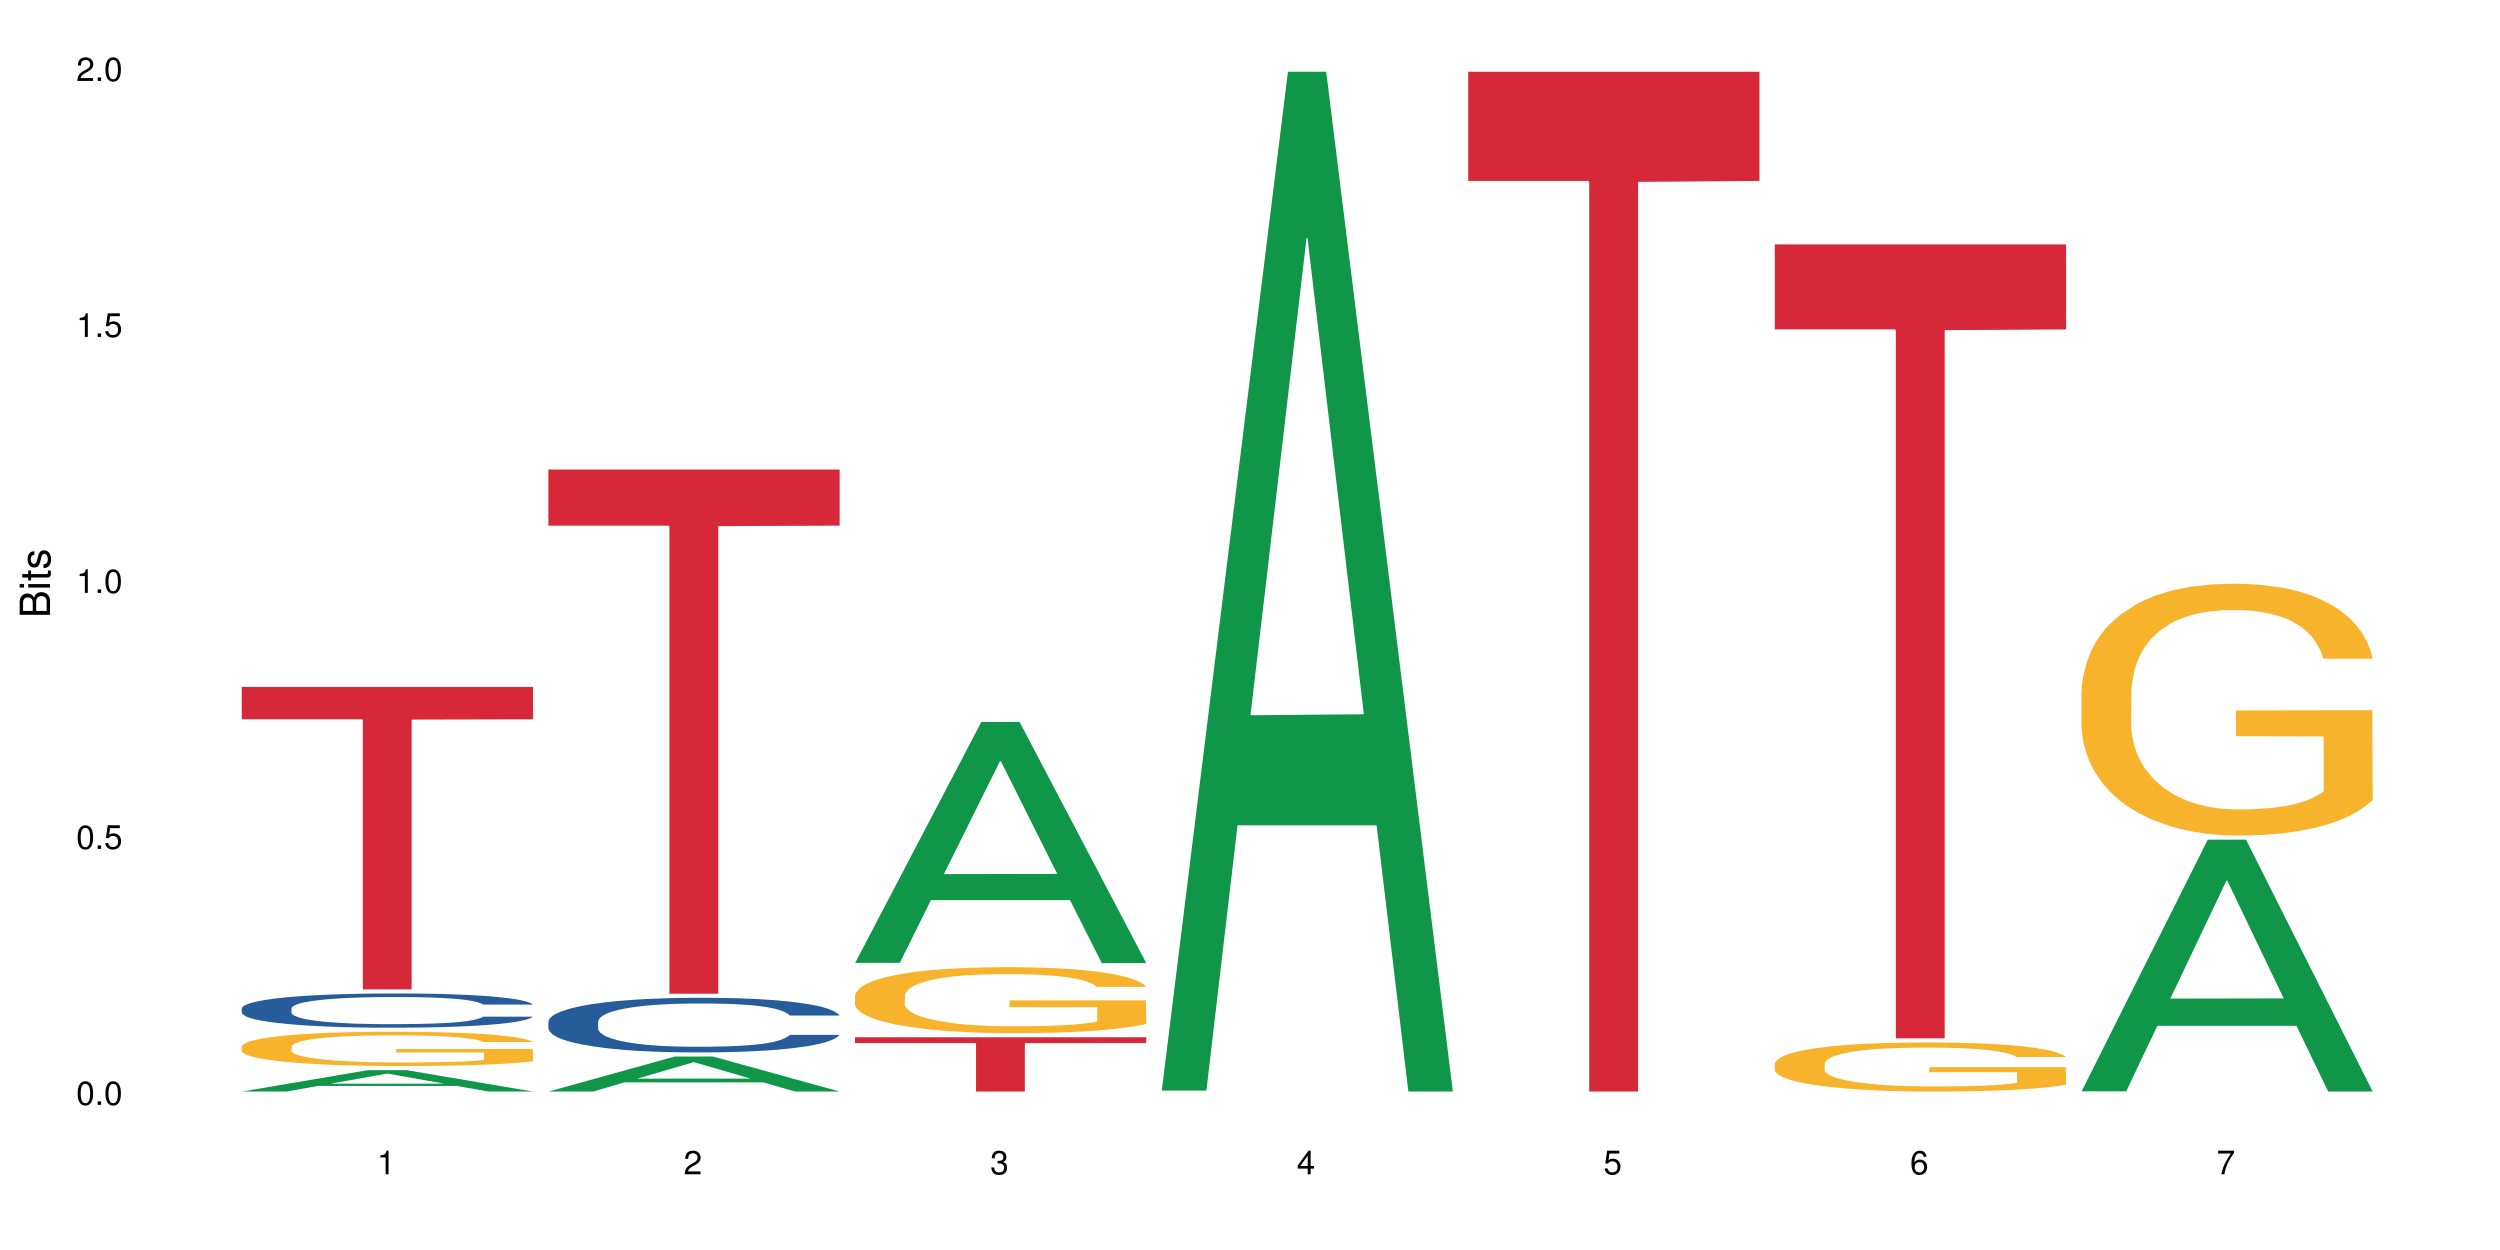 <?xml version="1.0" encoding="UTF-8"?>
<svg xmlns="http://www.w3.org/2000/svg" xmlns:xlink="http://www.w3.org/1999/xlink" width="720pt" height="360pt" viewBox="0 0 720 360" version="1.1">
<defs>
<g>
<symbol overflow="visible" id="glyph0-0">
<path style="stroke:none;" d=""/>
</symbol>
<symbol overflow="visible" id="glyph0-1">
<path style="stroke:none;" d="M 2.641 -6.797 C 2 -6.797 1.422 -6.531 1.078 -6.047 C 0.641 -5.453 0.406 -4.547 0.406 -3.297 C 0.406 -1 1.188 0.219 2.641 0.219 C 4.078 0.219 4.859 -1 4.859 -3.234 C 4.859 -4.562 4.656 -5.438 4.203 -6.047 C 3.844 -6.531 3.281 -6.797 2.641 -6.797 Z M 2.641 -6.047 C 3.547 -6.047 4 -5.125 4 -3.312 C 4 -1.375 3.562 -0.484 2.625 -0.484 C 1.734 -0.484 1.281 -1.422 1.281 -3.281 C 1.281 -5.141 1.734 -6.047 2.641 -6.047 Z M 2.641 -6.047 "/>
</symbol>
<symbol overflow="visible" id="glyph0-2">
<path style="stroke:none;" d="M 1.828 -1 L 0.828 -1 L 0.828 0 L 1.828 0 Z M 1.828 -1 "/>
</symbol>
<symbol overflow="visible" id="glyph0-3">
<path style="stroke:none;" d="M 4.562 -6.797 L 1.062 -6.797 L 0.547 -3.094 L 1.328 -3.094 C 1.719 -3.562 2.047 -3.734 2.578 -3.734 C 3.484 -3.734 4.062 -3.109 4.062 -2.094 C 4.062 -1.125 3.484 -0.531 2.578 -0.531 C 1.828 -0.531 1.375 -0.906 1.188 -1.672 L 0.328 -1.672 C 0.453 -1.109 0.547 -0.844 0.75 -0.594 C 1.125 -0.078 1.828 0.219 2.594 0.219 C 3.969 0.219 4.922 -0.781 4.922 -2.219 C 4.922 -3.562 4.031 -4.484 2.719 -4.484 C 2.25 -4.484 1.859 -4.359 1.469 -4.062 L 1.734 -5.969 L 4.562 -5.969 Z M 4.562 -6.797 "/>
</symbol>
<symbol overflow="visible" id="glyph0-4">
<path style="stroke:none;" d="M 2.484 -4.844 L 2.484 0 L 3.328 0 L 3.328 -6.797 L 2.766 -6.797 C 2.469 -5.75 2.281 -5.609 0.984 -5.453 L 0.984 -4.844 Z M 2.484 -4.844 "/>
</symbol>
<symbol overflow="visible" id="glyph0-5">
<path style="stroke:none;" d="M 4.859 -0.828 L 1.281 -0.828 C 1.359 -1.391 1.672 -1.75 2.5 -2.234 L 3.469 -2.75 C 4.406 -3.266 4.906 -3.969 4.906 -4.812 C 4.906 -5.375 4.672 -5.906 4.266 -6.266 C 3.859 -6.625 3.375 -6.797 2.719 -6.797 C 1.859 -6.797 1.219 -6.5 0.844 -5.922 C 0.609 -5.562 0.5 -5.125 0.484 -4.438 L 1.328 -4.438 C 1.359 -4.906 1.406 -5.188 1.531 -5.406 C 1.75 -5.812 2.188 -6.062 2.703 -6.062 C 3.469 -6.062 4.031 -5.516 4.031 -4.781 C 4.031 -4.25 3.719 -3.797 3.125 -3.438 L 2.234 -2.938 C 0.812 -2.141 0.406 -1.5 0.328 0 L 4.859 0 Z M 4.859 -0.828 "/>
</symbol>
<symbol overflow="visible" id="glyph0-6">
<path style="stroke:none;" d="M 2.125 -3.125 L 2.578 -3.125 C 3.516 -3.125 3.984 -2.703 3.984 -1.891 C 3.984 -1.031 3.469 -0.531 2.578 -0.531 C 1.656 -0.531 1.203 -0.984 1.156 -1.969 L 0.312 -1.969 C 0.344 -1.422 0.438 -1.078 0.609 -0.766 C 0.953 -0.109 1.625 0.219 2.547 0.219 C 3.953 0.219 4.859 -0.609 4.859 -1.906 C 4.859 -2.766 4.516 -3.25 3.703 -3.516 C 4.344 -3.766 4.656 -4.25 4.656 -4.938 C 4.656 -6.109 3.875 -6.797 2.578 -6.797 C 1.203 -6.797 0.484 -6.047 0.453 -4.609 L 1.297 -4.609 C 1.312 -5.016 1.344 -5.25 1.453 -5.453 C 1.641 -5.828 2.062 -6.062 2.594 -6.062 C 3.344 -6.062 3.797 -5.625 3.797 -4.906 C 3.797 -4.422 3.609 -4.141 3.25 -3.984 C 3.016 -3.891 2.719 -3.844 2.125 -3.844 Z M 2.125 -3.125 "/>
</symbol>
<symbol overflow="visible" id="glyph0-7">
<path style="stroke:none;" d="M 3.141 -1.625 L 3.141 0 L 3.984 0 L 3.984 -1.625 L 4.984 -1.625 L 4.984 -2.391 L 3.984 -2.391 L 3.984 -6.797 L 3.359 -6.797 L 0.266 -2.516 L 0.266 -1.625 Z M 3.141 -2.391 L 1 -2.391 L 3.141 -5.359 Z M 3.141 -2.391 "/>
</symbol>
<symbol overflow="visible" id="glyph0-8">
<path style="stroke:none;" d="M 4.781 -5.031 C 4.609 -6.141 3.891 -6.797 2.844 -6.797 C 2.094 -6.797 1.422 -6.438 1.031 -5.828 C 0.609 -5.172 0.406 -4.344 0.406 -3.094 C 0.406 -1.953 0.578 -1.234 0.984 -0.625 C 1.359 -0.078 1.953 0.219 2.703 0.219 C 3.984 0.219 4.922 -0.734 4.922 -2.078 C 4.922 -3.344 4.062 -4.234 2.844 -4.234 C 2.172 -4.234 1.641 -3.969 1.281 -3.469 C 1.281 -5.125 1.828 -6.047 2.797 -6.047 C 3.391 -6.047 3.797 -5.672 3.938 -5.031 Z M 2.734 -3.484 C 3.547 -3.484 4.062 -2.922 4.062 -2 C 4.062 -1.156 3.484 -0.531 2.703 -0.531 C 1.922 -0.531 1.328 -1.188 1.328 -2.047 C 1.328 -2.891 1.906 -3.484 2.734 -3.484 Z M 2.734 -3.484 "/>
</symbol>
<symbol overflow="visible" id="glyph0-9">
<path style="stroke:none;" d="M 4.984 -6.797 L 0.438 -6.797 L 0.438 -5.969 L 4.109 -5.969 C 2.5 -3.656 1.828 -2.234 1.328 0 L 2.219 0 C 2.594 -2.172 3.453 -4.047 4.984 -6.094 Z M 4.984 -6.797 "/>
</symbol>
<symbol overflow="visible" id="glyph1-0">
<path style="stroke:none;" d=""/>
</symbol>
<symbol overflow="visible" id="glyph1-1">
<path style="stroke:none;" d="M 0 -0.953 L 0 -4.891 C 0 -5.719 -0.234 -6.344 -0.734 -6.797 C -1.188 -7.234 -1.812 -7.469 -2.5 -7.469 C -3.547 -7.469 -4.188 -7 -4.625 -5.875 C -4.984 -6.672 -5.641 -7.094 -6.531 -7.094 C -7.156 -7.094 -7.734 -6.859 -8.141 -6.391 C -8.562 -5.938 -8.75 -5.344 -8.75 -4.5 L -8.75 -0.953 Z M -4.984 -2.062 L -7.766 -2.062 L -7.766 -4.219 C -7.766 -4.844 -7.688 -5.203 -7.453 -5.5 C -7.219 -5.812 -6.859 -5.969 -6.375 -5.969 C -5.906 -5.969 -5.531 -5.812 -5.297 -5.5 C -5.062 -5.203 -4.984 -4.844 -4.984 -4.219 Z M -0.984 -2.062 L -4 -2.062 L -4 -4.781 C -4 -5.328 -3.859 -5.688 -3.578 -5.953 C -3.297 -6.219 -2.922 -6.359 -2.484 -6.359 C -2.062 -6.359 -1.688 -6.219 -1.406 -5.953 C -1.109 -5.688 -0.984 -5.328 -0.984 -4.781 Z M -0.984 -2.062 "/>
</symbol>
<symbol overflow="visible" id="glyph1-2">
<path style="stroke:none;" d="M -6.281 -1.797 L -6.281 -0.797 L 0 -0.797 L 0 -1.797 Z M -8.75 -1.797 L -8.75 -0.797 L -7.484 -0.797 L -7.484 -1.797 Z M -8.75 -1.797 "/>
</symbol>
<symbol overflow="visible" id="glyph1-3">
<path style="stroke:none;" d="M -6.281 -3.047 L -6.281 -2.016 L -8.016 -2.016 L -8.016 -1.016 L -6.281 -1.016 L -6.281 -0.172 L -5.469 -0.172 L -5.469 -1.016 L -0.719 -1.016 C -0.078 -1.016 0.281 -1.453 0.281 -2.234 C 0.281 -2.469 0.25 -2.719 0.188 -3.047 L -0.641 -3.047 C -0.609 -2.922 -0.594 -2.766 -0.594 -2.562 C -0.594 -2.141 -0.719 -2.016 -1.156 -2.016 L -5.469 -2.016 L -5.469 -3.047 Z M -6.281 -3.047 "/>
</symbol>
<symbol overflow="visible" id="glyph1-4">
<path style="stroke:none;" d="M -4.531 -5.25 C -5.766 -5.25 -6.469 -4.422 -6.469 -2.969 C -6.469 -1.516 -5.719 -0.562 -4.547 -0.562 C -3.562 -0.562 -3.094 -1.062 -2.734 -2.562 L -2.516 -3.484 C -2.344 -4.188 -2.094 -4.469 -1.625 -4.469 C -1.047 -4.469 -0.641 -3.875 -0.641 -3 C -0.641 -2.453 -0.797 -2 -1.062 -1.75 C -1.25 -1.594 -1.422 -1.531 -1.875 -1.469 L -1.875 -0.406 C -0.422 -0.453 0.281 -1.266 0.281 -2.922 C 0.281 -4.5 -0.5 -5.516 -1.719 -5.516 C -2.656 -5.516 -3.172 -4.984 -3.469 -3.734 L -3.703 -2.766 C -3.891 -1.953 -4.156 -1.609 -4.594 -1.609 C -5.172 -1.609 -5.547 -2.125 -5.547 -2.938 C -5.547 -3.75 -5.203 -4.172 -4.531 -4.203 Z M -4.531 -5.25 "/>
</symbol>
</g>
</defs>
<g id="surface9410">
<rect x="0" y="0" width="720" height="360" style="fill:rgb(100%,100%,100%);fill-opacity:1;stroke:none;"/>
<path style=" stroke:none;fill-rule:nonzero;fill:rgb(6.275%,58.824%,28.235%);fill-opacity:1;" d="M 69.629 314.363 L 69.719 314.359 L 106.016 308.191 L 117.039 308.191 L 153.516 314.371 L 140.703 314.371 L 131.559 312.758 L 91.496 312.758 L 82.535 314.363 L 69.629 314.363 L 95.352 312.09 L 127.887 312.086 L 111.664 309.203 L 111.484 309.195 L 111.305 309.215 L 95.262 312.086 L 95.352 312.09 Z M 69.629 314.363 "/>
<path style=" stroke:none;fill-rule:nonzero;fill:rgb(14.51%,36.078%,60%);fill-opacity:1;" d="M 69.629 290.41 L 69.73 290.398 L 69.73 290.184 L 70.039 289.84 L 70.754 289.41 L 71.473 289.113 L 73.312 288.578 L 75.871 288.066 L 78.531 287.672 L 80.473 287.438 L 82.211 287.254 L 86.203 286.922 L 88.762 286.75 L 91.523 286.598 L 94.898 286.445 L 97.352 286.355 L 102.879 286.211 L 106.969 286.148 L 110.141 286.121 L 116.996 286.121 L 121.086 286.156 L 124.055 286.203 L 127.328 286.273 L 130.09 286.355 L 134.898 286.555 L 139.195 286.805 L 141.141 286.949 L 144.207 287.23 L 146.562 287.5 L 148.199 287.734 L 150.039 288.066 L 151.676 288.473 L 152.902 288.93 L 153.516 289.32 L 139.195 289.32 L 138.48 288.957 L 137.66 288.68 L 136.125 288.309 L 134.59 288.047 L 132.441 287.789 L 130.5 287.617 L 127.84 287.445 L 125.488 287.336 L 123.031 287.254 L 120.68 287.203 L 116.176 287.148 L 110.961 287.148 L 109.016 287.164 L 105.027 287.238 L 102.879 287.301 L 99.809 287.426 L 97.66 287.543 L 95.102 287.723 L 93.363 287.879 L 91.215 288.113 L 89.68 288.32 L 87.941 288.617 L 86.918 288.84 L 85.996 289.094 L 85.18 289.391 L 84.566 289.707 L 84.156 290.039 L 83.953 290.363 L 83.953 291.762 L 84.156 292.086 L 84.668 292.465 L 85.996 293.012 L 87.941 293.492 L 90.191 293.867 L 92.34 294.141 L 93.566 294.266 L 95.203 294.41 L 97.762 294.59 L 101.445 294.77 L 103.594 294.84 L 106.867 294.914 L 110.242 294.949 L 114.746 294.949 L 118.734 294.914 L 121.395 294.867 L 124.156 294.797 L 127.941 294.645 L 130.293 294.5 L 132.34 294.328 L 133.875 294.156 L 134.898 294.012 L 136.434 293.734 L 137.66 293.426 L 138.582 293.113 L 139.195 292.805 L 153.516 292.805 L 152.902 293.164 L 151.984 293.516 L 151.062 293.777 L 149.629 294.094 L 147.992 294.375 L 145.641 294.688 L 143.695 294.895 L 141.141 295.121 L 138.785 295.293 L 136.227 295.445 L 132.441 295.625 L 129.988 295.715 L 127.328 295.797 L 124.156 295.867 L 120.168 295.934 L 115.871 295.969 L 111.879 295.977 L 107.582 295.961 L 104.414 295.922 L 100.219 295.844 L 95 295.68 L 91.215 295.508 L 88.25 295.336 L 85.691 295.156 L 82.828 294.914 L 79.145 294.516 L 76.895 294.211 L 75.359 293.957 L 73.621 293.609 L 72.391 293.293 L 70.961 292.789 L 69.938 292.148 L 69.629 291.652 Z M 69.629 290.41 "/>
<path style=" stroke:none;fill-rule:nonzero;fill:rgb(96.863%,70.196%,16.863%);fill-opacity:1;" d="M 69.629 301.379 L 69.73 301.371 L 69.73 301.188 L 70.141 300.785 L 71.164 300.227 L 72.492 299.766 L 73.926 299.406 L 74.848 299.219 L 76.383 298.949 L 77.711 298.75 L 81.086 298.344 L 85.383 297.965 L 87.738 297.805 L 90.398 297.652 L 94.184 297.48 L 95.922 297.418 L 101.242 297.273 L 107.277 297.184 L 113.926 297.156 L 116.996 297.164 L 121.191 297.203 L 126.918 297.301 L 130.191 297.391 L 132.75 297.48 L 135.41 297.598 L 138.684 297.777 L 141.754 297.992 L 144.207 298.211 L 146.664 298.48 L 148.711 298.77 L 150.449 299.082 L 151.984 299.461 L 152.902 299.777 L 153.516 300.09 L 139.297 300.09 L 138.48 299.777 L 137.559 299.531 L 136.023 299.234 L 134.488 299.02 L 132.953 298.848 L 130.09 298.613 L 127.637 298.473 L 124.566 298.344 L 121.598 298.266 L 118.223 298.211 L 116.176 298.191 L 110.754 298.191 L 105.844 298.254 L 102.98 298.328 L 100.934 298.398 L 98.07 298.535 L 96.332 298.641 L 95.309 298.715 L 92.238 298.992 L 90.191 299.246 L 89.066 299.414 L 87.633 299.688 L 86.613 299.93 L 85.484 300.289 L 84.871 300.559 L 84.055 301.172 L 83.953 302.793 L 84.258 303.133 L 84.871 303.504 L 85.691 303.828 L 86.918 304.168 L 88.145 304.43 L 90.293 304.781 L 92.137 305.016 L 93.566 305.168 L 96.332 305.41 L 97.457 305.492 L 100.117 305.652 L 102.879 305.781 L 106.254 305.887 L 108.812 305.941 L 112.902 305.988 L 118.121 305.988 L 124.258 305.934 L 128.145 305.859 L 130.805 305.789 L 132.547 305.727 L 134.695 305.629 L 136.227 305.535 L 137.66 305.438 L 139.398 305.285 L 139.398 303.133 L 114.133 303.125 L 114.133 302.117 L 153.414 302.105 L 153.516 305.629 L 151.367 305.871 L 148.711 306.105 L 146.152 306.285 L 143.492 306.438 L 139.707 306.609 L 136.637 306.715 L 131.93 306.844 L 127.637 306.922 L 123.133 306.977 L 119.145 307.004 L 114.438 307.012 L 110.242 306.996 L 105.742 306.941 L 102.16 306.871 L 98.887 306.777 L 95.613 306.664 L 91.523 306.473 L 88.863 306.32 L 86.102 306.133 L 83.336 305.906 L 80.883 305.664 L 79.246 305.473 L 77.609 305.258 L 75.871 304.988 L 74.234 304.684 L 73.004 304.402 L 71.879 304.086 L 71.062 303.789 L 70.242 303.387 L 69.832 303.062 L 69.629 302.781 Z M 69.629 301.379 "/>
<path style=" stroke:none;fill-rule:nonzero;fill:rgb(83.922%,15.686%,22.353%);fill-opacity:1;" d="M 69.629 197.832 L 153.516 197.832 L 153.516 207.156 L 118.555 207.238 L 118.555 284.941 L 104.488 284.941 L 104.488 207.32 L 104.285 207.156 L 69.629 207.156 Z M 69.629 197.832 "/>
<path style=" stroke:none;fill-rule:nonzero;fill:rgb(6.275%,58.824%,28.235%);fill-opacity:1;" d="M 157.934 314.359 L 158.023 314.352 L 194.32 304.281 L 205.344 304.281 L 241.82 314.371 L 229.004 314.371 L 219.863 311.738 L 179.801 311.738 L 170.84 314.359 L 157.934 314.359 L 183.656 310.648 L 216.188 310.637 L 199.965 305.93 L 199.785 305.918 L 199.609 305.949 L 183.566 310.637 L 183.656 310.648 Z M 157.934 314.359 "/>
<path style=" stroke:none;fill-rule:nonzero;fill:rgb(14.51%,36.078%,60%);fill-opacity:1;" d="M 157.934 294.215 L 158.035 294.203 L 158.035 293.855 L 158.344 293.312 L 159.059 292.621 L 159.773 292.148 L 161.617 291.297 L 164.172 290.48 L 166.832 289.848 L 168.777 289.473 L 170.516 289.184 L 174.504 288.652 L 177.062 288.379 L 179.824 288.137 L 183.203 287.891 L 185.656 287.746 L 191.18 287.52 L 195.273 287.418 L 198.445 287.375 L 205.297 287.375 L 209.391 287.43 L 212.359 287.504 L 215.633 287.617 L 218.395 287.746 L 223.203 288.062 L 227.5 288.465 L 229.441 288.695 L 232.512 289.141 L 234.863 289.574 L 236.5 289.945 L 238.344 290.48 L 239.98 291.125 L 241.207 291.859 L 241.82 292.477 L 227.5 292.477 L 226.781 291.902 L 225.965 291.457 L 224.43 290.867 L 222.895 290.449 L 220.746 290.035 L 218.801 289.762 L 216.145 289.488 L 213.789 289.316 L 211.336 289.184 L 208.98 289.098 L 204.48 289.012 L 199.262 289.012 L 197.32 289.043 L 193.328 289.156 L 191.18 289.258 L 188.113 289.457 L 185.965 289.645 L 183.406 289.934 L 181.668 290.176 L 179.52 290.551 L 177.984 290.883 L 176.246 291.355 L 175.223 291.715 L 174.301 292.117 L 173.484 292.594 L 172.867 293.094 L 172.461 293.629 L 172.254 294.145 L 172.254 296.371 L 172.461 296.891 L 172.973 297.492 L 174.301 298.371 L 176.246 299.133 L 178.496 299.738 L 180.645 300.168 L 181.871 300.367 L 183.508 300.598 L 186.066 300.887 L 189.75 301.176 L 191.898 301.289 L 195.172 301.402 L 198.547 301.461 L 203.047 301.461 L 207.039 301.402 L 209.699 301.332 L 212.461 301.219 L 216.246 300.973 L 218.598 300.742 L 220.645 300.469 L 222.18 300.195 L 223.203 299.965 L 224.734 299.52 L 225.965 299.031 L 226.883 298.527 L 227.5 298.039 L 241.82 298.039 L 241.207 298.613 L 240.285 299.176 L 239.367 299.594 L 237.934 300.098 L 236.297 300.543 L 233.945 301.043 L 232 301.375 L 229.441 301.734 L 227.09 302.008 L 224.531 302.254 L 220.746 302.539 L 218.293 302.684 L 215.633 302.812 L 212.461 302.926 L 208.469 303.027 L 204.172 303.086 L 200.184 303.102 L 195.887 303.07 L 192.715 303.016 L 188.52 302.883 L 183.305 302.625 L 179.52 302.352 L 176.551 302.078 L 173.992 301.793 L 171.129 301.402 L 167.445 300.77 L 165.195 300.281 L 163.66 299.879 L 161.922 299.32 L 160.695 298.816 L 159.262 298.012 L 158.238 296.992 L 157.934 296.199 Z M 157.934 294.215 "/>
<path style=" stroke:none;fill-rule:nonzero;fill:rgb(83.922%,15.686%,22.353%);fill-opacity:1;" d="M 157.934 135.223 L 241.82 135.223 L 241.82 151.383 L 206.859 151.523 L 206.859 286.195 L 192.793 286.195 L 192.793 151.668 L 192.59 151.383 L 157.934 151.383 Z M 157.934 135.223 "/>
<path style=" stroke:none;fill-rule:nonzero;fill:rgb(6.275%,58.824%,28.235%);fill-opacity:1;" d="M 246.234 277.309 L 246.324 277.242 L 282.625 207.926 L 293.648 207.926 L 330.125 277.375 L 317.309 277.375 L 308.168 259.246 L 268.105 259.246 L 259.141 277.309 L 246.234 277.309 L 271.957 251.746 L 304.492 251.68 L 288.27 219.273 L 288.09 219.207 L 287.91 219.402 L 271.867 251.68 L 271.957 251.746 Z M 246.234 277.309 "/>
<path style=" stroke:none;fill-rule:nonzero;fill:rgb(96.863%,70.196%,16.863%);fill-opacity:1;" d="M 246.234 286.691 L 246.34 286.676 L 246.34 286.328 L 246.746 285.547 L 247.77 284.473 L 249.102 283.586 L 250.531 282.891 L 251.453 282.527 L 252.988 282.008 L 254.316 281.625 L 257.695 280.844 L 261.992 280.117 L 264.344 279.805 L 267.004 279.508 L 270.789 279.18 L 272.527 279.059 L 277.848 278.781 L 283.883 278.605 L 290.531 278.555 L 293.602 278.57 L 297.797 278.641 L 303.523 278.832 L 306.801 279.004 L 309.355 279.18 L 312.016 279.406 L 315.289 279.75 L 318.359 280.168 L 320.812 280.586 L 323.27 281.105 L 325.316 281.66 L 327.055 282.266 L 328.59 282.996 L 329.512 283.602 L 330.125 284.211 L 315.902 284.211 L 315.086 283.602 L 314.164 283.137 L 312.629 282.562 L 311.094 282.145 L 309.562 281.816 L 306.695 281.363 L 304.242 281.086 L 301.172 280.844 L 298.207 280.688 L 294.828 280.586 L 292.785 280.551 L 287.363 280.551 L 282.449 280.672 L 279.586 280.809 L 277.539 280.949 L 274.676 281.207 L 272.938 281.418 L 271.914 281.555 L 268.844 282.094 L 266.797 282.578 L 265.672 282.91 L 264.242 283.43 L 263.219 283.898 L 262.094 284.594 L 261.48 285.113 L 260.66 286.293 L 260.559 289.418 L 260.863 290.074 L 261.48 290.785 L 262.297 291.41 L 263.523 292.07 L 264.754 292.574 L 266.902 293.25 L 268.742 293.703 L 270.176 293.996 L 272.938 294.465 L 274.062 294.621 L 276.723 294.934 L 279.484 295.176 L 282.859 295.387 L 285.418 295.488 L 289.512 295.574 L 294.727 295.574 L 300.867 295.473 L 304.754 295.332 L 307.414 295.195 L 309.152 295.074 L 311.301 294.883 L 312.836 294.707 L 314.266 294.52 L 316.008 294.223 L 316.008 290.074 L 290.738 290.059 L 290.738 288.113 L 330.023 288.098 L 330.125 294.883 L 327.977 295.352 L 325.316 295.801 L 322.758 296.148 L 320.098 296.445 L 316.312 296.773 L 313.242 296.98 L 308.539 297.223 L 304.242 297.379 L 299.738 297.484 L 295.75 297.535 L 291.043 297.555 L 286.852 297.52 L 282.348 297.414 L 278.77 297.277 L 275.496 297.102 L 272.223 296.879 L 268.129 296.512 L 265.469 296.219 L 262.707 295.855 L 259.945 295.422 L 257.488 294.953 L 255.852 294.586 L 254.215 294.172 L 252.477 293.648 L 250.84 293.059 L 249.613 292.523 L 248.488 291.914 L 247.668 291.344 L 246.852 290.562 L 246.441 289.938 L 246.234 289.398 Z M 246.234 286.691 "/>
<path style=" stroke:none;fill-rule:nonzero;fill:rgb(83.922%,15.686%,22.353%);fill-opacity:1;" d="M 246.234 298.734 L 330.125 298.734 L 330.125 300.406 L 295.16 300.422 L 295.16 314.371 L 281.098 314.371 L 281.098 300.438 L 280.891 300.406 L 246.234 300.406 Z M 246.234 298.734 "/>
<path style=" stroke:none;fill-rule:nonzero;fill:rgb(6.275%,58.824%,28.235%);fill-opacity:1;" d="M 334.539 314.094 L 334.629 313.82 L 370.926 20.664 L 381.949 20.664 L 418.426 314.371 L 405.609 314.371 L 396.469 237.703 L 356.406 237.703 L 347.445 314.094 L 334.539 314.094 L 360.262 205.988 L 392.793 205.711 L 376.574 68.648 L 376.395 68.375 L 376.215 69.199 L 360.172 205.711 L 360.262 205.988 Z M 334.539 314.094 "/>
<path style=" stroke:none;fill-rule:nonzero;fill:rgb(83.922%,15.686%,22.353%);fill-opacity:1;" d="M 422.844 20.664 L 506.73 20.664 L 506.73 52.102 L 471.77 52.379 L 471.77 314.371 L 457.703 314.371 L 457.703 52.652 L 457.5 52.102 L 422.844 52.102 Z M 422.844 20.664 "/>
<path style=" stroke:none;fill-rule:nonzero;fill:rgb(96.863%,70.196%,16.863%);fill-opacity:1;" d="M 511.145 306.285 L 511.246 306.273 L 511.246 306.016 L 511.656 305.434 L 512.68 304.633 L 514.012 303.973 L 515.441 303.457 L 516.363 303.188 L 517.898 302.797 L 519.227 302.516 L 522.605 301.934 L 526.898 301.391 L 529.254 301.156 L 531.914 300.938 L 535.699 300.691 L 537.438 300.602 L 542.758 300.395 L 548.793 300.266 L 555.441 300.227 L 558.512 300.242 L 562.707 300.293 L 568.434 300.434 L 571.707 300.562 L 574.266 300.691 L 576.926 300.859 L 580.199 301.117 L 583.27 301.43 L 585.723 301.738 L 588.18 302.125 L 590.227 302.539 L 591.965 302.992 L 593.5 303.535 L 594.422 303.988 L 595.035 304.438 L 580.812 304.438 L 579.996 303.988 L 579.074 303.637 L 577.539 303.211 L 576.004 302.902 L 574.473 302.656 L 571.605 302.32 L 569.152 302.113 L 566.082 301.934 L 563.117 301.816 L 559.738 301.738 L 557.691 301.715 L 552.27 301.715 L 547.359 301.805 L 544.496 301.906 L 542.449 302.012 L 539.586 302.203 L 537.848 302.359 L 536.824 302.461 L 533.754 302.863 L 531.707 303.223 L 530.582 303.469 L 529.152 303.855 L 528.129 304.207 L 527.004 304.723 L 526.391 305.109 L 525.57 305.988 L 525.469 308.312 L 525.773 308.805 L 526.391 309.332 L 527.207 309.797 L 528.434 310.289 L 529.664 310.664 L 531.812 311.168 L 533.652 311.504 L 535.086 311.723 L 537.848 312.07 L 538.973 312.188 L 541.633 312.422 L 544.395 312.602 L 547.77 312.758 L 550.328 312.832 L 554.418 312.898 L 559.637 312.898 L 565.773 312.82 L 569.664 312.719 L 572.324 312.613 L 574.062 312.523 L 576.211 312.383 L 577.746 312.254 L 579.176 312.109 L 580.914 311.891 L 580.914 308.805 L 555.648 308.793 L 555.648 307.344 L 594.93 307.332 L 595.035 312.383 L 592.887 312.73 L 590.227 313.066 L 587.668 313.324 L 585.008 313.543 L 581.223 313.789 L 578.152 313.945 L 573.449 314.125 L 569.152 314.242 L 564.648 314.32 L 560.66 314.359 L 555.953 314.371 L 551.762 314.344 L 547.258 314.266 L 543.68 314.164 L 540.402 314.035 L 537.129 313.867 L 533.039 313.598 L 530.379 313.375 L 527.617 313.105 L 524.855 312.781 L 522.398 312.434 L 520.762 312.16 L 519.125 311.852 L 517.387 311.465 L 515.75 311.027 L 514.523 310.625 L 513.395 310.172 L 512.578 309.746 L 511.758 309.164 L 511.352 308.699 L 511.145 308.301 Z M 511.145 306.285 "/>
<path style=" stroke:none;fill-rule:nonzero;fill:rgb(83.922%,15.686%,22.353%);fill-opacity:1;" d="M 511.145 70.395 L 595.035 70.395 L 595.035 94.871 L 560.07 95.086 L 560.07 299.047 L 546.004 299.047 L 546.004 95.301 L 545.801 94.871 L 511.145 94.871 Z M 511.145 70.395 "/>
<path style=" stroke:none;fill-rule:nonzero;fill:rgb(6.275%,58.824%,28.235%);fill-opacity:1;" d="M 599.449 314.301 L 599.539 314.234 L 635.836 241.828 L 646.859 241.828 L 683.336 314.371 L 670.52 314.371 L 661.379 295.434 L 621.316 295.434 L 612.355 314.301 L 599.449 314.301 L 625.172 287.602 L 657.703 287.535 L 641.484 253.68 L 641.305 253.613 L 641.125 253.816 L 625.082 287.535 L 625.172 287.602 Z M 599.449 314.301 "/>
<path style=" stroke:none;fill-rule:nonzero;fill:rgb(96.863%,70.196%,16.863%);fill-opacity:1;" d="M 599.449 199.176 L 599.551 199.109 L 599.551 197.785 L 599.961 194.805 L 600.984 190.699 L 602.312 187.32 L 603.746 184.668 L 604.668 183.277 L 606.199 181.289 L 607.531 179.832 L 610.906 176.852 L 615.203 174.07 L 617.555 172.875 L 620.215 171.75 L 624 170.492 L 625.742 170.027 L 631.059 168.969 L 637.098 168.305 L 643.746 168.105 L 646.816 168.172 L 651.008 168.438 L 656.738 169.168 L 660.012 169.828 L 662.57 170.492 L 665.23 171.352 L 668.504 172.68 L 671.57 174.27 L 674.027 175.859 L 676.484 177.844 L 678.527 179.965 L 680.27 182.285 L 681.801 185.066 L 682.723 187.387 L 683.336 189.703 L 669.117 189.703 L 668.297 187.387 L 667.379 185.598 L 665.844 183.41 L 664.309 181.82 L 662.773 180.562 L 659.91 178.84 L 657.453 177.777 L 654.387 176.852 L 651.418 176.254 L 648.043 175.859 L 645.996 175.727 L 640.574 175.727 L 635.664 176.188 L 632.801 176.719 L 630.754 177.25 L 627.891 178.242 L 626.148 179.039 L 625.125 179.566 L 622.059 181.621 L 620.012 183.477 L 618.887 184.734 L 617.453 186.723 L 616.43 188.512 L 615.305 191.16 L 614.691 193.148 L 613.875 197.652 L 613.77 209.578 L 614.078 212.094 L 614.691 214.812 L 615.512 217.195 L 616.738 219.715 L 617.965 221.637 L 620.113 224.219 L 621.957 225.941 L 623.387 227.066 L 626.148 228.855 L 627.273 229.453 L 629.934 230.645 L 632.695 231.574 L 636.074 232.367 L 638.629 232.766 L 642.723 233.098 L 647.941 233.098 L 654.078 232.699 L 657.965 232.168 L 660.625 231.641 L 662.363 231.176 L 664.512 230.445 L 666.047 229.785 L 667.48 229.055 L 669.219 227.93 L 669.219 212.094 L 643.949 212.031 L 643.949 204.609 L 683.234 204.543 L 683.336 230.445 L 681.188 232.234 L 678.527 233.957 L 675.973 235.281 L 673.312 236.41 L 669.527 237.668 L 666.457 238.461 L 661.75 239.391 L 657.453 239.988 L 652.953 240.383 L 648.965 240.582 L 644.258 240.648 L 640.062 240.516 L 635.562 240.117 L 631.98 239.59 L 628.707 238.926 L 625.434 238.066 L 621.34 236.676 L 618.684 235.547 L 615.918 234.156 L 613.156 232.5 L 610.703 230.711 L 609.066 229.32 L 607.43 227.73 L 605.688 225.742 L 604.051 223.492 L 602.824 221.438 L 601.699 219.117 L 600.883 216.934 L 600.062 213.949 L 599.652 211.566 L 599.449 209.512 Z M 599.449 199.176 "/>
<g style="fill:rgb(0%,0%,0%);fill-opacity:1;">
  <use xlink:href="#glyph0-1" x="21.957" y="318.198"/>
  <use xlink:href="#glyph0-2" x="27.291" y="318.198"/>
  <use xlink:href="#glyph0-1" x="29.958" y="318.198"/>
</g>
<g style="fill:rgb(0%,0%,0%);fill-opacity:1;">
  <use xlink:href="#glyph0-1" x="21.957" y="244.476"/>
  <use xlink:href="#glyph0-2" x="27.291" y="244.476"/>
  <use xlink:href="#glyph0-3" x="29.958" y="244.476"/>
</g>
<g style="fill:rgb(0%,0%,0%);fill-opacity:1;">
  <use xlink:href="#glyph0-4" x="21.957" y="170.753"/>
  <use xlink:href="#glyph0-2" x="27.291" y="170.753"/>
  <use xlink:href="#glyph0-1" x="29.958" y="170.753"/>
</g>
<g style="fill:rgb(0%,0%,0%);fill-opacity:1;">
  <use xlink:href="#glyph0-4" x="21.957" y="97.034"/>
  <use xlink:href="#glyph0-2" x="27.291" y="97.034"/>
  <use xlink:href="#glyph0-3" x="29.958" y="97.034"/>
</g>
<g style="fill:rgb(0%,0%,0%);fill-opacity:1;">
  <use xlink:href="#glyph0-5" x="21.957" y="23.312"/>
  <use xlink:href="#glyph0-2" x="27.291" y="23.312"/>
  <use xlink:href="#glyph0-1" x="29.958" y="23.312"/>
</g>
<g style="fill:rgb(0%,0%,0%);fill-opacity:1;">
  <use xlink:href="#glyph0-4" x="108.574" y="338.19"/>
</g>
<g style="fill:rgb(0%,0%,0%);fill-opacity:1;">
  <use xlink:href="#glyph0-5" x="196.875" y="338.19"/>
</g>
<g style="fill:rgb(0%,0%,0%);fill-opacity:1;">
  <use xlink:href="#glyph0-6" x="285.18" y="338.19"/>
</g>
<g style="fill:rgb(0%,0%,0%);fill-opacity:1;">
  <use xlink:href="#glyph0-7" x="373.484" y="338.19"/>
</g>
<g style="fill:rgb(0%,0%,0%);fill-opacity:1;">
  <use xlink:href="#glyph0-3" x="461.785" y="338.19"/>
</g>
<g style="fill:rgb(0%,0%,0%);fill-opacity:1;">
  <use xlink:href="#glyph0-8" x="550.09" y="338.19"/>
</g>
<g style="fill:rgb(0%,0%,0%);fill-opacity:1;">
  <use xlink:href="#glyph0-9" x="638.395" y="338.19"/>
</g>
<g style="fill:rgb(0%,0%,0%);fill-opacity:1;">
  <use xlink:href="#glyph1-1" x="14.412" y="178.016"/>
  <use xlink:href="#glyph1-2" x="14.412" y="170.012"/>
  <use xlink:href="#glyph1-3" x="14.412" y="167.348"/>
  <use xlink:href="#glyph1-4" x="14.412" y="164.012"/>
</g>
</g>
</svg>
